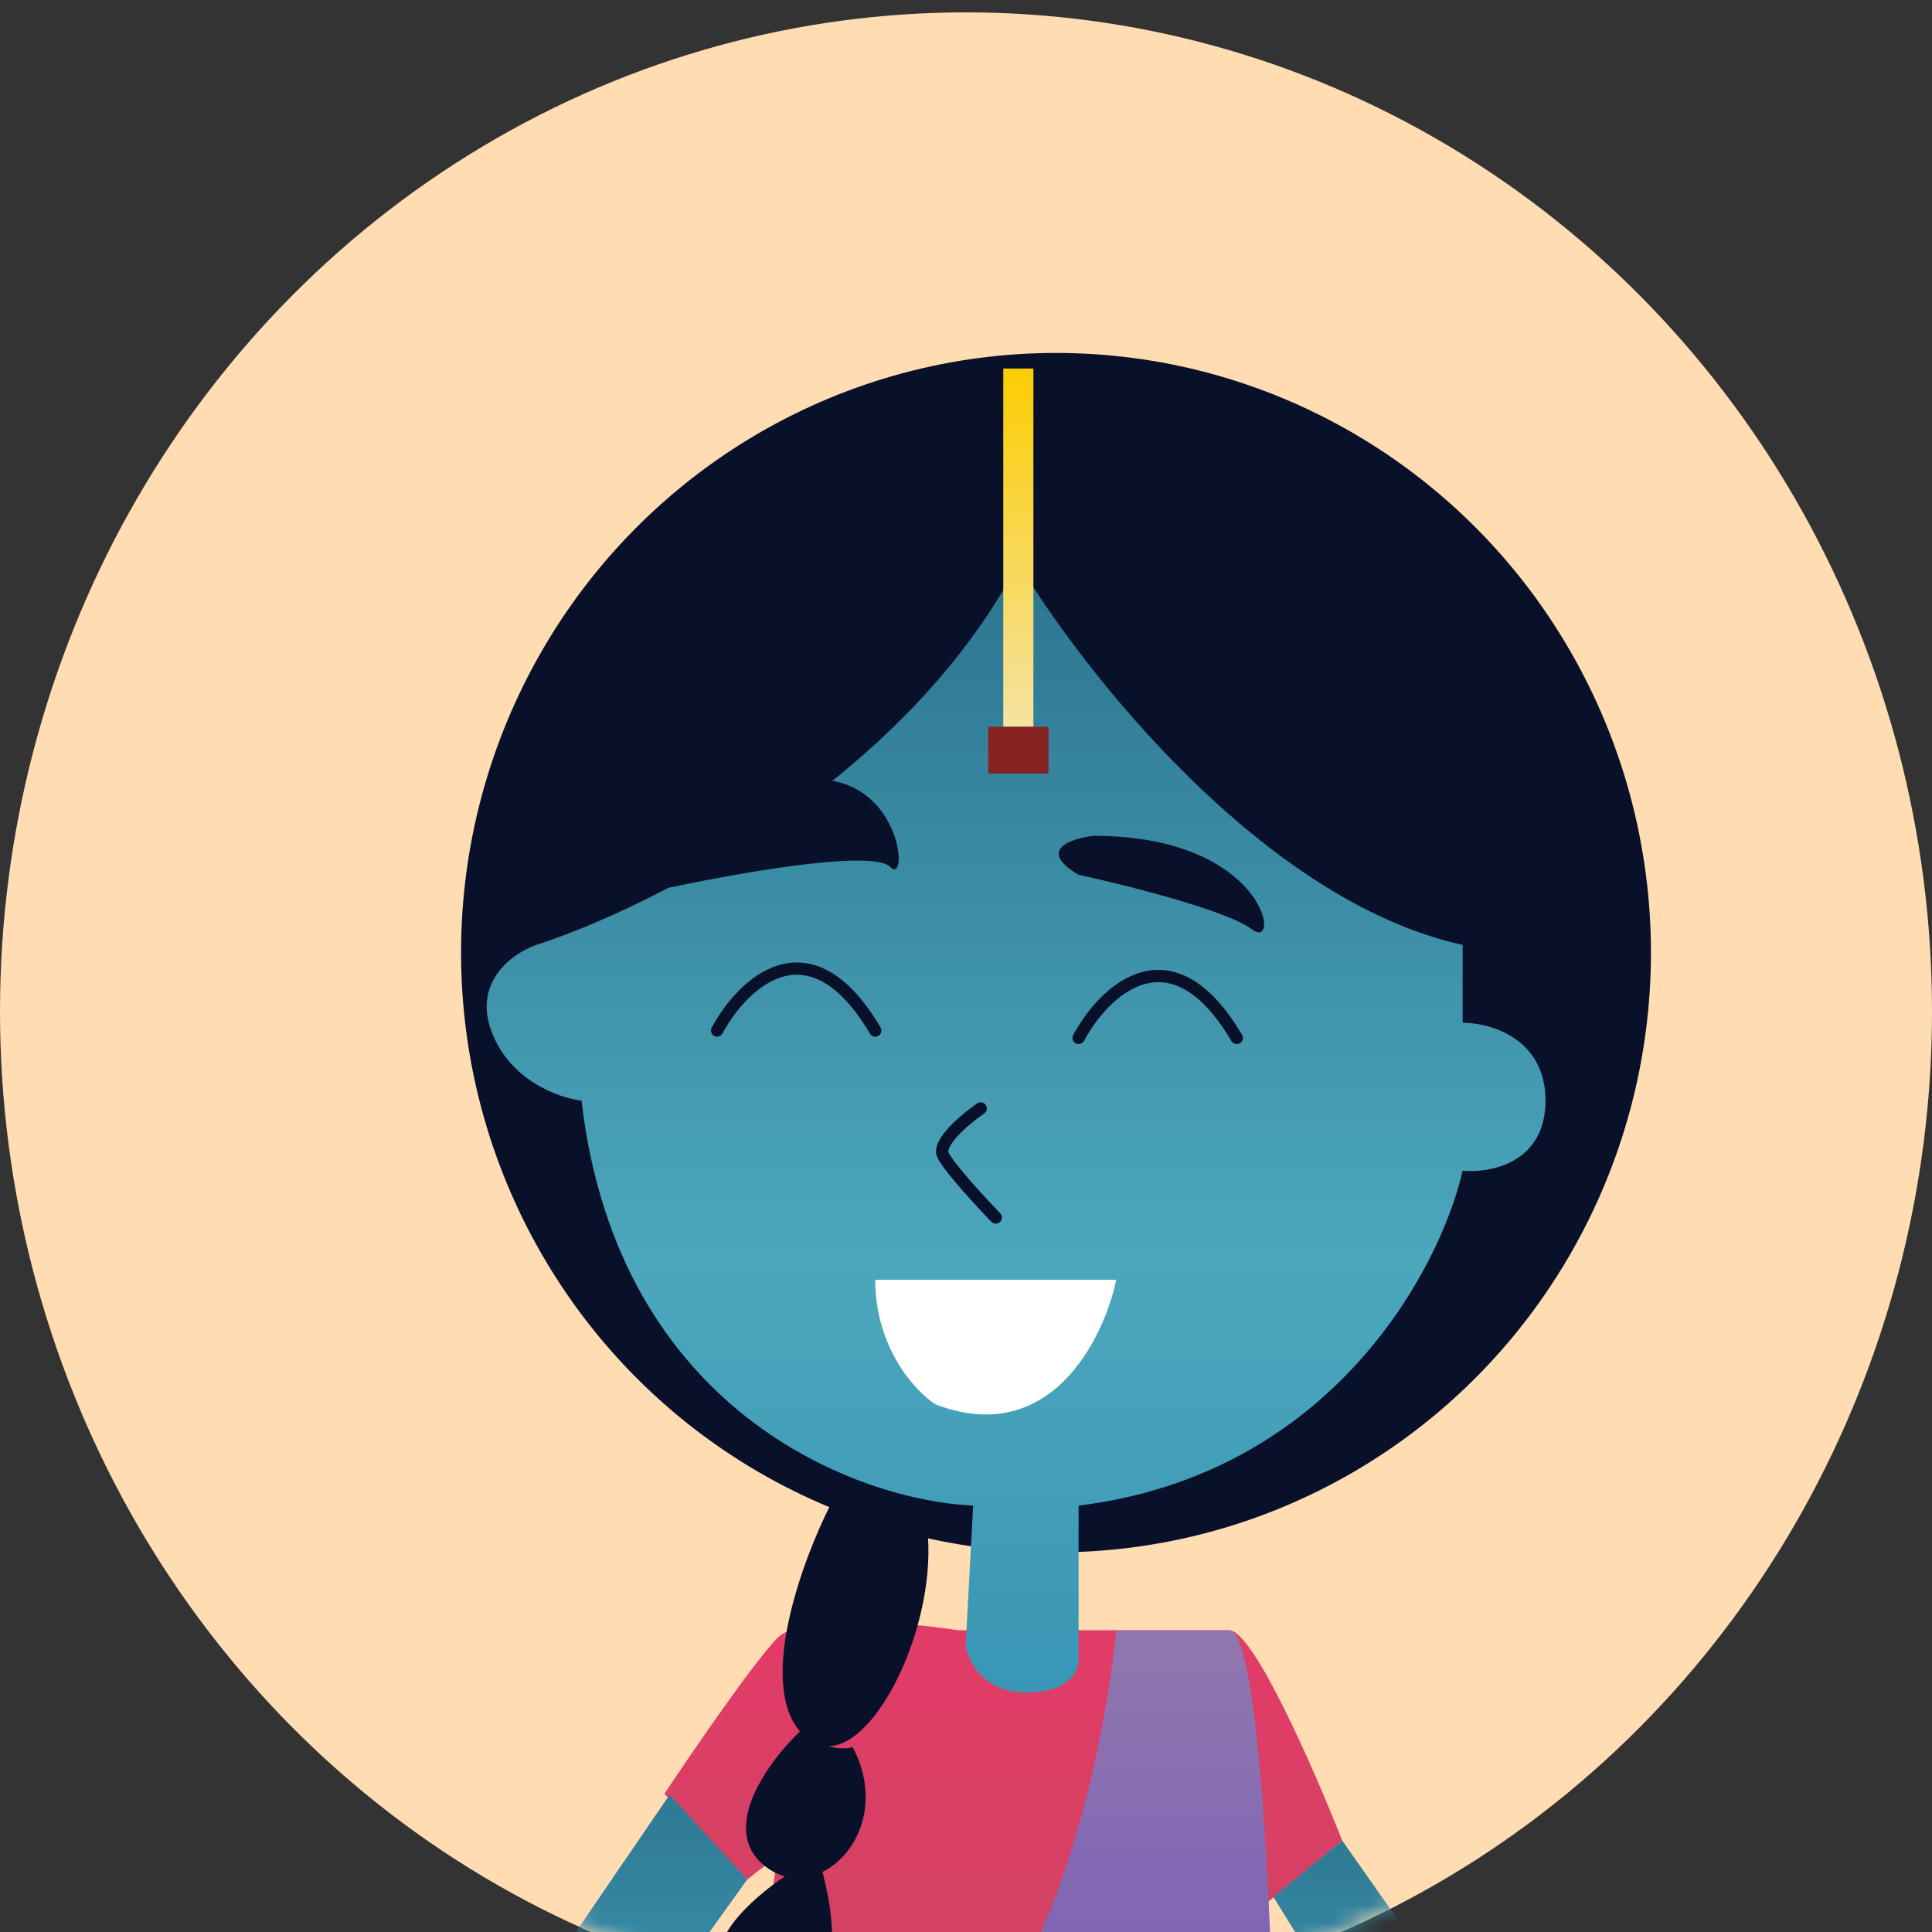 <svg width="108" height="108" viewBox="0 0 108 108" fill="none" xmlns="http://www.w3.org/2000/svg">
<rect x="0" y="0" width="108" height="108" fill="#333333" stroke="none"/>
<ellipse cx="54" cy="56.537" rx="54" ry="55.845" fill="#FFDCB2"/>
<mask id="mask0_145_625" style="mask-type:alpha" maskUnits="userSpaceOnUse" x="0" y="0" width="108" height="113">
<ellipse cx="54" cy="56.537" rx="54" ry="55.845" fill="#D9D9D9"/>
</mask>
<g mask="url(#mask0_145_625)">
<path d="M43.454 91.567C44.801 90.174 50.751 90.696 53.558 91.132H68.714C70.061 91.132 73.485 98.968 75.028 102.887L70.819 106.37V112.465L42.191 113.336L42.612 109.853L43.454 103.757L41.77 105.064L37.139 100.274C38.683 97.953 42.107 92.96 43.454 91.567Z" fill="url(#paint0_linear_145_625)"/>
<path d="M51.453 115.948C58.526 113.161 61.697 98.243 62.399 91.132H68.714C70.398 91.132 71.099 107.676 71.24 115.948H51.453Z" fill="url(#paint1_linear_145_625)"/>
<path d="M29.141 112.465L37.432 100.325L41.77 105.064L33.35 116.819L29.141 112.465Z" fill="url(#paint2_linear_145_625)"/>
<path d="M83.006 113.771C82.681 113.771 77.463 106.37 75.029 102.887L71.182 106.037L78.137 117.254C79.895 116.093 83.331 113.771 83.006 113.771Z" fill="url(#paint3_linear_145_625)"/>
<ellipse cx="59.031" cy="53.254" rx="33.258" ry="33.524" fill="#08102A"/>
<path d="M56.926 31.485C50.527 43.676 36.297 50.787 29.983 52.819C28.72 53.254 26.446 54.821 27.457 57.608C28.467 60.394 31.245 61.381 32.508 61.526C34.529 78.941 47.945 83.875 54.4 84.165L53.979 92.002C54.119 92.873 54.989 94.615 57.347 94.615C59.704 94.615 60.294 93.454 60.294 92.873V84.165C74.439 82.424 80.501 70.959 81.764 65.445C83.308 65.59 86.395 65.009 86.395 61.526C86.395 58.043 83.308 57.172 81.764 57.172V52.819C70.65 50.381 60.575 37.581 56.926 31.485Z" fill="url(#paint4_linear_145_625)"/>
<rect x="56.084" y="20.601" width="1.684" height="20.027" fill="url(#paint5_linear_145_625)"/>
<rect x="55.242" y="40.628" width="3.368" height="2.612" fill="#862320"/>
<path d="M49.769 48.465C48.759 47.42 40.648 48.901 36.718 49.771C35.596 49.336 35.035 47.682 41.77 44.547C50.19 40.629 51.032 49.771 49.769 48.465Z" fill="#08102A"/>
<path d="M69.976 51.948C68.629 50.903 62.96 49.481 60.294 48.901C57.936 47.507 59.873 46.869 61.136 46.724C70.818 46.724 71.66 53.254 69.976 51.948Z" fill="#08102A"/>
<path d="M40.086 57.608C41.49 54.996 45.222 51.339 48.927 57.608" stroke="#08102A" stroke-width="0.686" stroke-linecap="round"/>
<path d="M60.294 58.022C61.697 55.41 65.43 51.753 69.135 58.022" stroke="#08102A" stroke-width="0.686" stroke-linecap="round"/>
<path d="M54.821 61.962C53.979 62.542 52.379 63.877 52.716 64.574C53.053 65.27 54.821 67.186 55.663 68.057" stroke="#08102A" stroke-width="0.686" stroke-linecap="round"/>
<path d="M62.399 71.54H48.927C48.927 75.371 51.172 77.78 52.295 78.506C58.694 80.944 61.697 74.878 62.399 71.54Z" fill="white"/>
<path d="M44.717 96.792C42.359 94.005 44.857 87.213 46.401 84.166L51.874 85.907C52.224 90.982 49.073 97.566 46.307 97.618C46.934 97.79 47.423 97.745 47.664 97.662C49.296 100.757 47.94 103.671 45.98 104.639C47.047 108.84 46.382 110.681 45.138 111.248C45.559 113.395 45.643 117.515 42.612 116.819C39.587 116.124 40.696 112.481 41.634 110.735C41.608 110.713 41.605 110.706 41.628 110.717C41.383 110.584 41.147 110.439 40.928 110.288C38.907 108.895 42.051 106.106 43.875 104.886C43.438 104.771 43.01 104.545 42.612 104.193C40.254 102.103 43.033 98.388 44.717 96.792Z" fill="#08102A"/>
<path d="M40.928 125.526C39.244 123.785 40.657 119.141 41.64 118.125L44.296 118.56C45.98 129.358 43.507 132.347 41.64 131.186C43.556 131.883 43.648 130.315 43.454 129.445C43.314 128.864 42.612 127.268 40.928 125.526Z" fill="#08102A"/>
</g>
<defs>
<linearGradient id="paint0_linear_145_625" x1="56.084" y1="90.663" x2="56.084" y2="113.336" gradientUnits="userSpaceOnUse">
<stop stop-color="#E33B68"/>
<stop offset="1" stop-color="#CE4461"/>
</linearGradient>
<linearGradient id="paint1_linear_145_625" x1="61.346" y1="91.132" x2="61.346" y2="115.948" gradientUnits="userSpaceOnUse">
<stop stop-color="#9277AE"/>
<stop offset="1" stop-color="#775EB9"/>
</linearGradient>
<linearGradient id="paint2_linear_145_625" x1="35.456" y1="101.145" x2="35.456" y2="116.819" gradientUnits="userSpaceOnUse">
<stop stop-color="#2F7A95"/>
<stop offset="1" stop-color="#3E99B5"/>
</linearGradient>
<linearGradient id="paint3_linear_145_625" x1="77.133" y1="103.322" x2="77.133" y2="117.254" gradientUnits="userSpaceOnUse">
<stop stop-color="#2F7A95"/>
<stop offset="1" stop-color="#3E99B5"/>
</linearGradient>
<linearGradient id="paint4_linear_145_625" x1="56.8" y1="31.485" x2="56.8" y2="94.615" gradientUnits="userSpaceOnUse">
<stop stop-color="#2C7590"/>
<stop offset="0.618" stop-color="#4CA7BD"/>
<stop offset="1" stop-color="#3996B5"/>
</linearGradient>
<linearGradient id="paint5_linear_145_625" x1="56.926" y1="20.601" x2="56.926" y2="40.628" gradientUnits="userSpaceOnUse">
<stop stop-color="#FCCD03"/>
<stop offset="1" stop-color="#F5E2A0"/>
</linearGradient>
</defs>
</svg>
